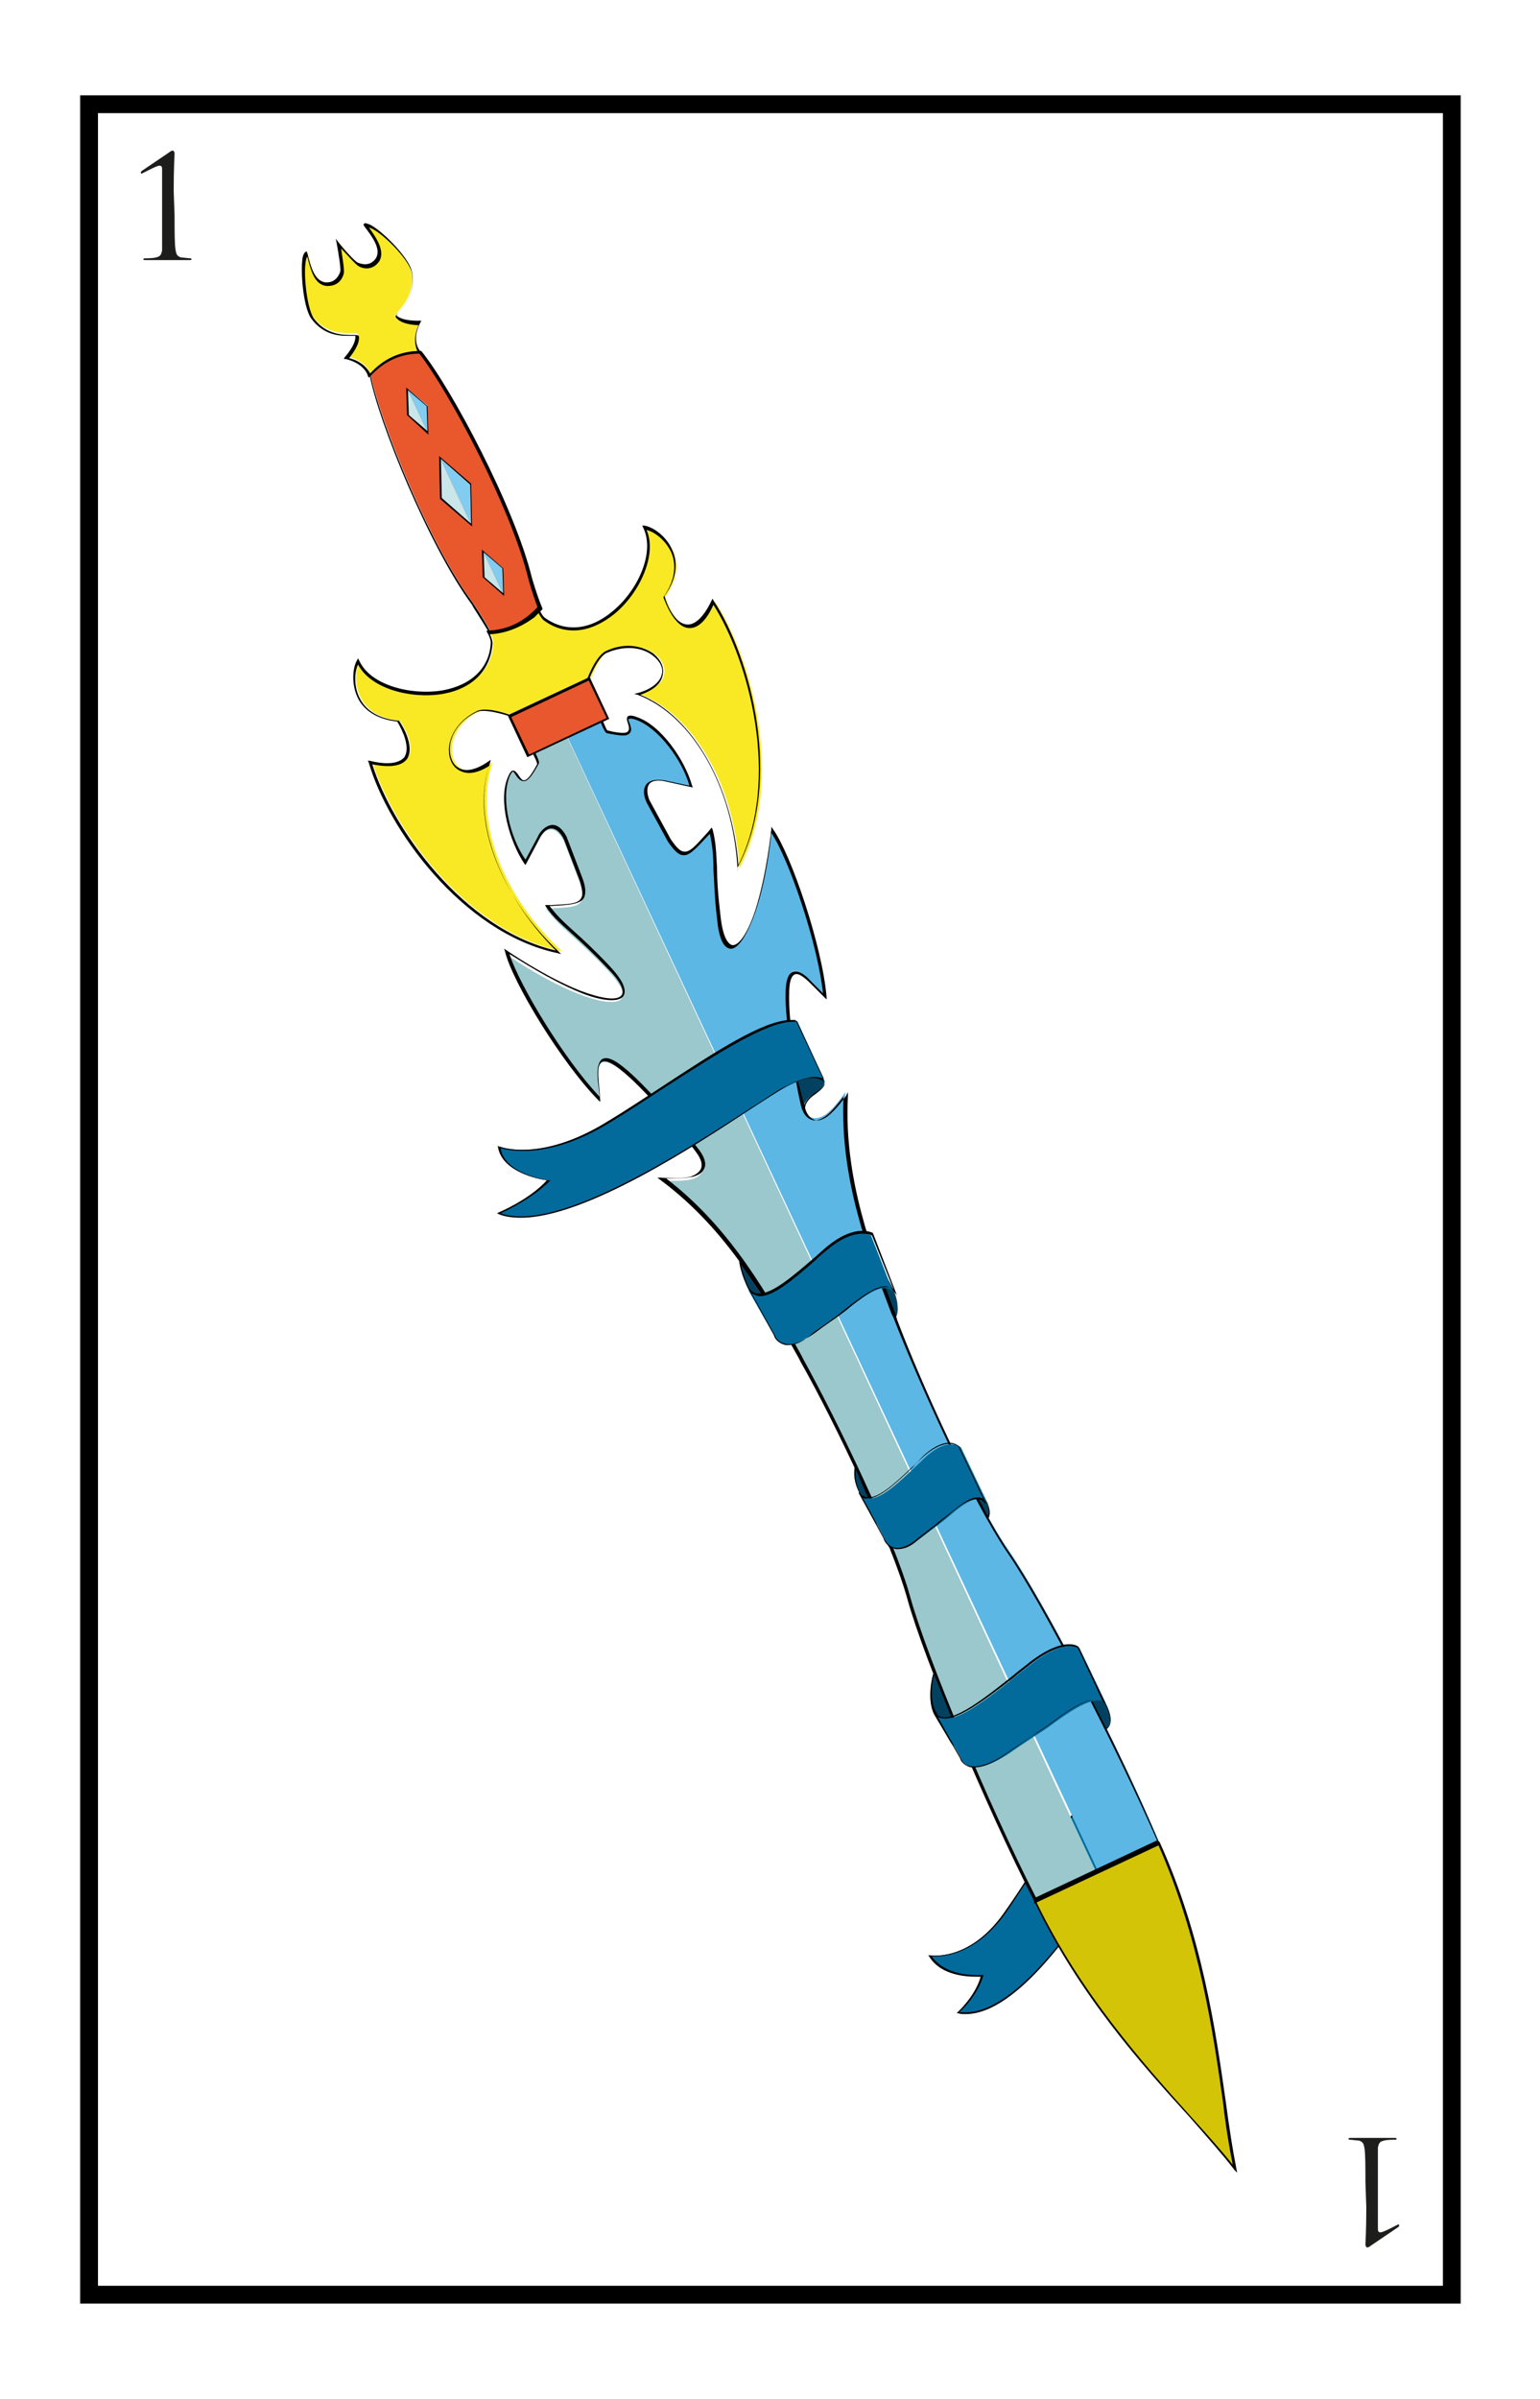 <?xml version="1.0" encoding="utf-8"?>
<!-- Generator: Adobe Illustrator 19.0.0, SVG Export Plug-In . SVG Version: 6.00 Build 0)  -->
<svg version="1.1" id="Capa_1" xmlns="http://www.w3.org/2000/svg" xmlns:xlink="http://www.w3.org/1999/xlink" x="0px" y="0px"
	 viewBox="0 0 172.9 269.3" style="enable-background:new 0 0 172.9 269.3;" xml:space="preserve">
<style type="text/css">
	.st0{fill:#FFFFFF;}
	.st1{fill:#1D1D1B;}
	.st2{fill:#036B9C;}
	.st3{fill:#F9E925;}
	.st4{fill:#E9572D;}
	.st5{fill:#CAE6E8;}
	.st6{fill:#81CCF0;}
	.st7{fill:#D4C408;}
	.st8{fill:#9AC8CC;}
	.st9{fill:#5CB7E4;}
	.st10{fill:#E9572E;}
	.st11{fill:#024260;}
</style>
<rect id="XMLID_6400_" x="0" y="0" class="st0" width="172.9" height="269.3"/>
<g id="XMLID_6057_">
	<path id="XMLID_4429_" d="M164,258.6H9V10.7h155V258.6z M11,256.6h151V12.7H11V256.6z"/>
	<g id="XMLID_4426_">
		<path id="XMLID_4427_" class="st1" d="M19.6,24.3c0,1.6,0,3,0.1,3.7c0.1,0.5,0.1,0.7,0.6,0.9c0.2,0,0.9,0.1,1.1,0.1
			c0.1,0,0.1,0.1,0.1,0.1c0,0.1-0.1,0.1-0.3,0.1c-1.2,0-2.2,0-2.3,0c-0.1,0-1.4,0-2.5,0c-0.2,0-0.3,0-0.3-0.1c0-0.1,0.1-0.1,0.1-0.1
			c0.2,0,1,0,1.3-0.1c0.5-0.1,0.6-0.3,0.7-0.8c0-0.7,0-2.1,0-3.7v-2.8c0-0.9,0-1.6,0-2.5c0-0.3,0-0.5-0.3-0.5
			c-0.3,0-1.4,0.6-1.8,0.8c-0.1,0-0.1,0.1-0.2,0.1c0,0-0.1-0.1-0.1-0.1c0,0,0-0.1,0.1-0.2l3.1-2.1c0.1-0.1,0.3-0.2,0.4-0.2
			c0.1,0,0.2,0.2,0.2,0.3c0,0.1-0.1,1.7-0.1,4.2L19.6,24.3z"/>
	</g>
	<g id="XMLID_4423_">
		<path id="XMLID_4424_" class="st1" d="M153.3,244.9c0-1.6,0-3-0.1-3.7c-0.1-0.5-0.1-0.7-0.6-0.9c-0.2,0-0.9-0.1-1.1-0.1
			c-0.1,0-0.1-0.1-0.1-0.1c0-0.1,0.1-0.1,0.3-0.1c1.2,0,2.2,0,2.3,0c0.1,0,1.4,0,2.5,0c0.2,0,0.3,0,0.3,0.1c0,0.1-0.1,0.1-0.1,0.1
			c-0.2,0-1,0-1.3,0.1c-0.5,0.1-0.6,0.3-0.7,0.8c0,0.7,0,2.1,0,3.7v2.8c0,0.9,0,1.6,0,2.5c0,0.3,0,0.5,0.3,0.5
			c0.3,0,1.4-0.6,1.8-0.8c0.1,0,0.1-0.1,0.2-0.1c0,0,0.1,0.1,0.1,0.1c0,0,0,0.1-0.1,0.2l-3.1,2.1c-0.1,0.1-0.3,0.2-0.4,0.2
			c-0.1,0-0.2-0.2-0.2-0.3c0-0.1,0.1-1.7,0.1-4.2L153.3,244.9z"/>
	</g>
	<g id="XMLID_5442_">
		<path id="XMLID_4378_" class="st2" d="M129.4,206.7c0,0-1.1-1.1-3.1,1.3c-2,2.3-11.3,19.3-18.7,18c0,0,2.1-1.9,2.7-4.2
			c0,0-4.2,0.5-5.9-2.3c0,0,4.3,0.8,8.3-4.6c4-5.5,8.1-13.4,11.4-13.5L129.4,206.7z"/>
		<path id="XMLID_5439_" d="M108.4,226.1c-0.3,0-0.6,0-0.8-0.1l-0.2,0l0.1-0.1c0,0,2-1.8,2.6-4c-0.7,0-4.3,0.2-5.8-2.3l-0.1-0.1
			l0.2,0c0,0,4.3,0.8,8.2-4.6c1-1.4,2-2.9,3-4.5c3-4.6,5.9-9,8.4-9.1l0,0l0,0l5.4,5.3c0,0,0,0,0,0l-0.1,0.1c0,0-0.2-0.2-0.7-0.2
			c0,0,0,0-0.1,0c-0.5,0-1.2,0.3-2.3,1.5c-0.4,0.4-1.1,1.5-1.9,2.8C121.1,215.8,114.3,226.1,108.4,226.1z M107.7,225.9
			c0.2,0,0.4,0,0.7,0c5.8,0,12.6-10.2,15.9-15.3c0.9-1.3,1.5-2.3,1.9-2.8c0.9-1,1.7-1.5,2.4-1.5c0.2,0,0.3,0,0.4,0l-5-4.9
			c-2.4,0.2-5.4,4.7-8.2,9c-1,1.5-2,3.1-3,4.5c-3.5,4.8-7.3,4.8-8.2,4.7c1.7,2.5,5.7,2.1,5.7,2.1l0.1,0l0,0.1
			C109.8,223.8,108.2,225.5,107.7,225.9z"/>
	</g>
	<g id="XMLID_4376_">
		<g id="XMLID_4390_">
			<path id="XMLID_4421_" class="st3" d="M41.8,85.5c6,1.4,4.3-2.9,3.1-4.6c-5.5-0.5-5.3-5.4-4.5-6.7c2,4.8,14.7,5.6,15-2.1
				c0-0.3-0.2-0.7-0.4-1.1c2.2-0.1,4.1-1,5.6-2.6c0.2,0.5,0.4,0.8,0.6,1c6.1,4.6,13.6-5.5,11.3-10.2c1.5,0.3,5.4,3.2,2.2,7.8
				c0.6,2,2.8,6.1,5.6,0.6c4,6.1,8,20,2.7,29.9c-0.5-9.5-5.2-17.3-11.2-19.6c5.8-1.6,1.6-7.1-3.5-4.8c-1.1,0.6-2.1,3.4-2.1,3.4
				l-2.3,5.9l-6-2c0,0-2.8-1-4-0.6c-5.1,2.4-3.6,9.2,1.4,5.8c-2.1,6.1,0.8,14.7,7.8,21.2C52,104.5,43.9,92.5,41.8,85.5z"/>
			<path id="XMLID_4420_" class="st3" d="M41.6,42c0,0-0.4-1.5-2.6-2c0,0,1.4-1.4,1.2-2.5c-0.1-0.4-3.1,0.7-5.1-2
				c-1-1.5-1.3-6.9-0.6-7.2c0.4,1.7,0.9,3.3,2.1,3.4c1.2,0.1,1.7-0.8,1.8-1.3c0.1-0.5-0.4-3.2-0.4-3.2s1.8,2.2,2.2,2.4
				c0.5,0.2,1.5,0.5,2.1-0.6c0.7-1-0.3-2.4-1.3-3.8c0.7-0.3,4.6,3.3,5.1,5.1c0.8,3.3-2,4.9-1.7,5.2c0.7,0.8,2.7,0.7,2.7,0.7
				c-1,2-0.1,3.2-0.1,3.2C44.9,39.5,43.1,40.3,41.6,42z"/>
			<path id="XMLID_4419_" class="st4" d="M55.1,70.9c-0.7-1.3-1.9-3.1-1.9-3.1C48.3,61.3,42.7,47.3,41.6,42c1.5-1.7,3.3-2.6,5.6-2.6
				c3.4,4.1,10.4,17.5,12.3,25.4c0,0,0.6,2.1,1.2,3.5C59.2,70,57.3,70.8,55.1,70.9z"/>
			<path id="XMLID_4416_" d="M82.8,97.5c-0.5-9.2-5.1-17.2-11.2-19.5l-0.4-0.1l0.4-0.1c1.5-0.4,2.5-1.2,2.7-2.1
				c0.2-0.7-0.2-1.5-1-2.1c-1-0.8-2.9-1.3-5.2-0.3c-1.1,0.5-2.1,3.3-2.1,3.3l-2.4,6l-6.1-2.1c0,0-2.8-1-3.9-0.6
				c-2.2,1-3.1,2.8-3.1,4.2c0,1,0.4,1.8,1,2.1c0.8,0.5,2,0.2,3.3-0.7l0.3-0.2l-0.1,0.4c-2.2,6.1,1,14.8,7.7,21.1l0.3,0.3l-0.4-0.1
				c-10.8-2.3-19.1-14.1-21.2-21.4l-0.1-0.2l0.2,0c2,0.5,3.3,0.3,3.9-0.4c0.7-1.1-0.2-3-0.8-4c-2.7-0.3-3.9-1.6-4.4-2.6
				c-0.8-1.6-0.6-3.5-0.1-4.3l0.1-0.2l0.1,0.2c1.2,2.8,5.8,4,9.4,3.4c3.3-0.6,5.3-2.6,5.4-5.4c0-0.2-0.1-0.6-0.4-1.1l-0.1-0.2l0.2,0
				c2.2-0.1,4-1,5.5-2.6l0.1-0.1l0.1,0.2c0.2,0.5,0.4,0.8,0.6,1c2.3,1.7,5.1,1.5,7.7-0.7c2.8-2.3,4.8-6.6,3.4-9.4l-0.1-0.2l0.2,0
				c0.9,0.1,2.5,1.1,3.2,2.8c0.5,1.1,0.7,2.9-0.9,5.1c0.3,1.1,1.2,3.1,2.5,3.2c0.9,0.1,1.9-0.8,2.8-2.7l0.1-0.2l0.1,0.2
				c4.2,6.4,7.9,20.3,2.7,30L82.9,98L82.8,97.5z M77.3,70.5c-1.4-0.1-2.4-2.3-2.8-3.4l0-0.1l0,0c1.2-1.7,1.5-3.4,0.9-4.9
				c-0.6-1.4-1.9-2.4-2.8-2.6c1.2,2.8-0.8,7.1-3.6,9.4c-2.7,2.2-5.6,2.5-8,0.7c-0.2-0.2-0.4-0.5-0.6-0.9c-1.5,1.5-3.3,2.4-5.4,2.5
				c0.2,0.4,0.3,0.8,0.3,1c-0.2,3-2.2,5.1-5.6,5.7c-3.6,0.6-8.1-0.6-9.5-3.3c-0.4,0.8-0.5,2.5,0.2,3.8c0.7,1.4,2.2,2.3,4.3,2.5
				l0.1,0l0,0c0.7,1,1.7,3.1,0.9,4.3c-0.6,0.8-1.9,1-3.9,0.6c2.2,7.1,10.2,18.5,20.6,20.9C56.1,100.4,53,92,54.9,86
				c-1.3,0.8-2.4,1-3.3,0.5c-0.8-0.4-1.2-1.3-1.2-2.3c0-1.4,0.9-3.3,3.2-4.4c1.2-0.5,3.9,0.5,4,0.6l5.9,2l2.3-5.8
				c0-0.1,1-2.9,2.2-3.5c2.3-1.1,4.3-0.5,5.4,0.3c0.8,0.7,1.2,1.5,1,2.4c-0.2,1-1.1,1.7-2.5,2.2c5.9,2.4,10.3,10.2,11,19.1
				c4.8-9.5,1.2-22.9-2.8-29.2C79.3,69.7,78.3,70.6,77.3,70.5z"/>
			<path id="XMLID_4413_" d="M47.1,39.7c-2.2,0-4,0.9-5.5,2.5l-0.2,0.2l-0.1-0.2c0-0.1-0.4-1.4-2.5-1.9l-0.2,0l0.1-0.2
				c0,0,1.3-1.4,1.2-2.4c-0.1,0-0.3,0-0.5,0c-1,0-3,0.1-4.5-2c-0.9-1.4-1.2-5.5-0.9-6.9c0.1-0.3,0.2-0.5,0.3-0.5l0.1-0.1l0.1,0.2
				c0.4,1.6,0.8,3.1,2,3.3c1.2,0.1,1.6-0.9,1.7-1.2c0.1-0.3-0.2-2.1-0.4-3.2l-0.1-0.5l0.3,0.4c0.7,0.9,1.9,2.2,2.2,2.3
				c0.3,0.1,1.3,0.5,2-0.5c0.6-1-0.3-2.3-1.3-3.6l-0.1-0.2l0.1-0.1c0.1-0.1,0.3,0,0.6,0.1c1.3,0.6,4.2,3.5,4.7,5.1
				c0.6,2.5-0.8,4-1.4,4.7c-0.2,0.2-0.3,0.4-0.3,0.4c0.7,0.7,2.6,0.6,2.6,0.6l0.2,0l-0.1,0.2c-1,1.9-0.2,3-0.1,3.1l0.1,0.2
				L47.1,39.7z M44.5,35.7c-0.2-0.2,0-0.4,0.3-0.7c0.7-0.8,1.9-2.2,1.4-4.5c-0.4-1.5-3.3-4.4-4.6-4.9c-0.1,0-0.2-0.1-0.2-0.1
				c1,1.4,1.8,2.7,1.2,3.8c-0.8,1.2-2,0.8-2.3,0.6c-0.4-0.2-1.4-1.4-2-2c0.1,0.8,0.4,2.4,0.3,2.8c-0.1,0.4-0.5,1.5-2,1.4
				c-1.3-0.2-1.7-1.7-2.1-3.3c0,0.1-0.1,0.1-0.1,0.2c-0.4,1.3,0,5.4,0.8,6.7c1.4,1.9,3.3,1.9,4.3,1.9c0.5,0,0.8,0,0.8,0.2l0,0
				c0.1,0.9-0.8,2-1.1,2.4c1.6,0.4,2.2,1.4,2.4,1.8c1.4-1.6,3.2-2.4,5.3-2.5c-0.2-0.4-0.6-1.5,0.1-3C46.5,36.5,45.1,36.4,44.5,35.7z
				"/>
			<path id="XMLID_4410_" d="M55,71.1L55,71.1l-0.1-0.1C54.2,69.8,53,68,53,67.9c-4.8-6.5-10.5-20.5-11.5-25.8l0-0.1l0,0
				c1.5-1.7,3.4-2.6,5.7-2.6l0.1,0l0,0c3.4,4.2,10.5,17.6,12.4,25.4c0,0,0.6,2.1,1.2,3.5l0,0.1l-0.1,0.1c-0.3,0.3-0.5,0.5-0.8,0.8
				C58.5,70.4,56.9,71.1,55,71.1z M59.3,64.9c-1.9-7.8-8.9-21-12.3-25.3c-2.2,0-4,0.9-5.4,2.5c1.1,5.4,6.7,19.2,11.5,25.6l0,0
				c0,0,1.2,1.8,1.9,3.1c2.1-0.1,3.9-1,5.4-2.5C59.9,67,59.3,65,59.3,64.9z"/>
			<g id="XMLID_4407_">
				<polygon id="XMLID_4409_" class="st5" points="45.7,43.6 48,48.5 45.8,46.5 				"/>
				<polygon id="XMLID_4408_" class="st6" points="48,45.5 48,48.5 45.7,43.6 				"/>
			</g>
			<g id="XMLID_4404_">
				<polygon id="XMLID_4406_" class="st6" points="52.8,54.4 52.9,58.9 49.4,51.4 				"/>
				<polygon id="XMLID_4405_" class="st5" points="49.4,51.4 52.9,58.9 49.5,55.9 				"/>
			</g>
			<g id="XMLID_4401_">
				<polygon id="XMLID_4403_" class="st5" points="54.2,61.8 56.5,66.7 54.3,64.8 				"/>
				<polygon id="XMLID_4402_" class="st6" points="56.5,63.8 56.5,66.7 54.2,61.8 				"/>
			</g>
			<g id="XMLID_4391_">
				<path id="XMLID_4398_" d="M45.7,46.6l-0.1-3.1l2.4,2.1l0.1,3.2L45.7,46.6z M45.8,43.8l0.1,2.8l2.1,1.8l-0.1-2.8L45.8,43.8z"/>
				<path id="XMLID_4395_" d="M49.4,56l-0.1-4.8l3.6,3.1l0.1,4.8L49.4,56z M49.5,51.5l0.1,4.4l3.3,2.9l-0.1-4.4L49.5,51.5z"/>
				<path id="XMLID_4392_" d="M54.2,64.8l-0.1-3.1l2.4,2.1l0.1,3.1L54.2,64.8z M54.3,62l0.1,2.8l2.1,1.8l-0.1-2.8L54.3,62z"/>
			</g>
		</g>
		<g id="XMLID_4377_">
			<g id="XMLID_4385_">
				<path id="XMLID_4389_" class="st7" d="M116.2,213.4l13.9-6.5c6.6,14.6,6.9,29.1,8.6,36.6C134,237.4,123.1,227.8,116.2,213.4z"/>
				<path id="XMLID_4386_" d="M138.6,243.6c-1.3-1.7-3-3.6-5-5.9c-5.3-5.8-12.5-13.8-17.5-24.3l-0.1-0.1l14.1-6.6l0.1,0.1
					c4.8,10.6,6.3,21.3,7.4,29c0.4,3,0.8,5.6,1.2,7.6l0.1,0.5L138.6,243.6z M116.3,213.4c5,10.4,12.2,18.4,17.4,24.2
					c1.9,2.1,3.5,3.9,4.7,5.4c-0.4-2-0.8-4.4-1.1-7.1c-1.1-7.7-2.6-18.3-7.3-28.9L116.3,213.4z"/>
			</g>
			<g id="XMLID_4382_">
				<path id="XMLID_4384_" class="st8" d="M116.2,213.4c-5.5-10.8-12.4-27.1-14.2-33.8c-1.8-6.7-8.2-19.9-12-26.7
					c-3.8-6.8-8.1-14.7-15.7-20.4c0,0,2,0.2,3.3-0.1c1.3-0.3,1.8-1.4,0.7-2.9c-1.9-2.5-6.2-7.5-8.5-9.3c-2.3-1.8-2.9-0.9-2.7,1.3
					l0.2,2.2c-4-4.1-9.6-13.3-10.5-16.6c0,0,4.1,2.9,8.2,4.5c4.1,1.6,6.9,1.2,3.2-2.7c-3.7-3.9-5.2-4.6-6.9-6.9
					c3.5-0.2,4.7,0,3.8-2.9l-1.8-4.7c-1.5-2.8-2.9-0.1-2.9-0.1L59,96.9c-1.7-2.4-2.9-7-1.9-9.6c1-2.6,0.9,3.2,3.3-1.5
					c0.2-0.5-2.8-5.1-2.8-5.1l6.1,2.1l59.4,127.4L116.2,213.4z"/>
				<path id="XMLID_4383_" class="st9" d="M63.7,82.7l2.3-6c0,0,1.6,5.3,2.1,5.4c5.1,1.2,0.6-2.4,3.3-1.5c2.7,0.9,5.4,4.8,6.1,7.7
					l-3-0.7c0,0-3-0.7-1.8,2.3l2.4,4.4c1.6,2.5,2.3,1.5,4.7-1.1c0.7,2.8,0.2,4.4,0.9,9.7c0.6,5.4,2.8,3.4,4.1-0.7
					c1.4-4.2,1.8-9.2,1.8-9.2c2,2.8,5.5,13,6,18.7l-1.6-1.6c-1.6-1.6-2.6-1.7-2.7,1.2c-0.1,2.9,0.9,9.4,1.7,12.5
					c0.4,1.8,1.5,2.1,2.7,1.3c1.1-0.8,2.2-2.5,2.2-2.5c-0.5,9.5,2.8,17.9,5.6,25.2c2.8,7.2,8.8,20.6,12.8,26.3
					c3.9,5.7,12.1,21.5,16.8,32.6l-6.9,3.2L63.7,82.7z"/>
			</g>
			<path id="XMLID_4379_" d="M116.1,213.4c-5.4-10.6-12.3-27-14.2-33.8c-1.8-6.6-8.2-20-12-26.7l-0.2-0.4c-3.8-6.8-8-14.4-15.5-20
				l-0.4-0.3l0.4,0c0,0,2,0.2,3.3-0.1c0.6-0.2,1-0.5,1.2-0.9c0.2-0.5,0-1.1-0.5-1.8c-1.8-2.5-6.2-7.5-8.5-9.3
				c-1-0.8-1.7-1.1-2.1-0.9c0,0,0,0,0,0c-0.4,0.2-0.5,0.9-0.4,2l0.2,2.5l-0.2-0.2c-4.1-4.1-9.7-13.3-10.5-16.7l-0.1-0.3l0.3,0.2
				c0,0,4.2,2.9,8.2,4.5c2.4,0.9,4.2,1.2,4.7,0.5c0.2-0.3,0.3-1.1-1.6-3c-1.7-1.8-2.9-2.9-3.9-3.8c-1.2-1.1-2.1-1.8-3-3.1l-0.1-0.2
				l0.7,0c1.8-0.1,2.9-0.1,3.3-0.7c0.3-0.4,0.2-1-0.1-2l-1.8-4.7c-0.4-0.8-0.9-1.2-1.4-1.2c-0.8,0-1.3,1.1-1.3,1.1L59,97.1L58.9,97
				c-1.7-2.5-3-7.1-1.9-9.7c0.2-0.5,0.4-0.8,0.6-0.8c0.2,0,0.4,0.2,0.6,0.5c0.2,0.3,0.4,0.6,0.6,0.6c0.3,0,0.7-0.3,1.5-1.8
				c0.1-0.3-1.3-2.8-2.8-5l-0.2-0.3l6.4,2.2l2.4-6.3l0.1,0.3c0.8,2.5,1.8,5.2,2,5.3c1.6,0.4,2.2,0.3,2.3,0.1c0.2-0.2,0.1-0.6,0-0.9
				c-0.1-0.3-0.2-0.6,0-0.8c0.2-0.1,0.5-0.1,1,0.1c2.7,0.9,5.4,4.8,6.2,7.7l0.1,0.2l-3.2-0.7c0,0-1.2-0.3-1.7,0.3
				c-0.3,0.4-0.3,1,0,1.8l2.4,4.4c0.6,0.9,1.1,1.4,1.5,1.4c0.7,0.1,1.4-0.8,2.6-2.1l0.5-0.6l0.1,0.2c0.4,1.5,0.4,2.7,0.5,4.3
				c0,1.3,0.1,3,0.4,5.5c0.3,2.7,1,3.1,1.3,3.2c0.8,0.1,1.8-1.5,2.6-3.9c1.3-4.1,1.8-9.1,1.8-9.1l0-0.3l0.2,0.3c2,2.8,5.5,13,6,18.8
				l0,0.3l-1.8-1.8c-0.8-0.8-1.4-1.2-1.8-1c0,0,0,0,0,0c-0.4,0.2-0.6,0.9-0.6,2.2c-0.1,3,0.9,9.5,1.7,12.5c0.2,0.9,0.6,1.4,1.1,1.6
				c0.4,0.2,0.9,0,1.4-0.3c1.1-0.8,2.2-2.4,2.2-2.4l0.2-0.4l0,0.4c-0.5,9.3,2.7,17.5,5.4,24.7l0.1,0.4c2.7,7.2,8.8,20.6,12.7,26.3
				c4,5.8,12.2,21.7,16.8,32.6l0,0.1l-14.1,6.6L116.1,213.4z M113.1,174.3c-3.9-5.7-10-19.2-12.8-26.4l-0.2-0.4
				c-2.7-7.1-5.8-15.2-5.4-24.4c-0.4,0.5-1.2,1.6-2,2.2c-0.6,0.4-1.1,0.6-1.6,0.4c-0.6-0.2-1-0.8-1.2-1.7c-0.7-3-1.8-9.6-1.7-12.5
				c0-1.4,0.3-2.2,0.8-2.4c0.5-0.2,1.2,0.1,2.1,1.1l1.3,1.3c-0.6-5.6-3.8-15-5.8-18c-0.1,1.2-0.6,5.4-1.8,8.9
				c-0.7,2-1.8,4.2-2.8,4.1c-0.8-0.1-1.3-1.2-1.5-3.4c-0.3-2.5-0.3-4.1-0.4-5.5c0-1.5-0.1-2.6-0.4-4l-0.2,0.2
				c-1.3,1.4-2.1,2.3-2.8,2.2c-0.5,0-1-0.5-1.7-1.5l-2.4-4.4c-0.4-0.9-0.4-1.6,0-2.1c0.6-0.7,1.9-0.4,2-0.4l2.8,0.6
				c-0.8-2.9-3.5-6.5-6-7.4c-0.6-0.2-0.7-0.1-0.8-0.1c-0.1,0.1,0,0.3,0.1,0.5c0.1,0.4,0.3,0.8,0,1.1c-0.3,0.4-1.1,0.3-2.6,0
				C67.6,82,66.5,78.5,66,77l-2.2,5.7l0,0.1l-5.9-2c0.9,1.3,2.8,4.5,2.6,4.9c-0.7,1.3-1.2,2-1.7,2c-0.4,0-0.7-0.4-0.9-0.7
				c-0.1-0.2-0.3-0.4-0.3-0.4c0,0-0.2,0.1-0.4,0.6c-1,2.5,0.1,6.9,1.8,9.3l1.4-2.6c0-0.1,0.6-1.2,1.6-1.3c0.6,0,1.1,0.4,1.6,1.3
				l1.8,4.7c0.4,1.1,0.4,1.8,0.1,2.3c-0.5,0.6-1.6,0.7-3.5,0.8l-0.3,0c0.9,1.2,1.7,1.9,2.8,2.9c1,0.9,2.2,2,3.9,3.8
				c1.5,1.6,2,2.7,1.6,3.4c-0.6,0.9-3,0.4-4.9-0.4c-3.4-1.4-6.9-3.7-7.9-4.3c1.1,3.5,6.2,11.9,10.1,16l-0.2-1.9
				c-0.1-1.3,0.1-2,0.5-2.3c0.5-0.3,1.3,0,2.4,0.9c2.3,1.8,6.7,6.9,8.5,9.3c0.6,0.8,0.8,1.5,0.6,2c-0.2,0.5-0.6,0.8-1.3,1
				c-1,0.2-2.3,0.2-3,0.2c7.3,5.6,11.5,13.2,15.2,19.9l0.2,0.4c3.7,6.7,10.2,20.1,12,26.7c1.9,6.8,8.7,23.1,14.1,33.7l13.6-6.4
				C125.2,195.9,117.1,180.1,113.1,174.3z"/>
			<g id="XMLID_5438_">
				
					<rect id="XMLID_4375_" x="57.8" y="78.1" transform="matrix(-0.906 0.423 -0.423 -0.906 153.664 127.009)" class="st10" width="9.9" height="4.9"/>
				<path id="XMLID_5435_" d="M59.2,85l-2.2-4.7l9.2-4.3l2.2,4.7L59.2,85z M57.4,80.5l2,4.2l8.7-4.1l-2-4.2L57.4,80.5z"/>
			</g>
		</g>
	</g>
	<g id="XMLID_5434_">
		<path id="XMLID_4374_" class="st11" d="M85.9,148.1c1.2,1.3,2,2.1,2.3,1.2c0.3-0.9-0.7-1.1-0.7-1.1l-4.5-6.5c0,0,0.2,1.5,1.1,3.2
			L85.9,148.1z"/>
		<path id="XMLID_5431_" d="M87.8,149.7c-0.4,0-1-0.6-1.9-1.6l0,0l-1.8-3.3c-0.9-1.7-1.1-3.2-1.1-3.2l0-0.3l0.2,0.3l4.5,6.5
			c0.1,0,0.5,0.1,0.7,0.5c0.1,0.2,0.1,0.4,0,0.7C88.2,149.5,88.1,149.6,87.8,149.7C87.9,149.7,87.8,149.7,87.8,149.7z M86,148
			c0.8,0.8,1.4,1.5,1.8,1.5c0,0,0,0,0.1,0c0.1,0,0.2-0.1,0.3-0.3c0.1-0.2,0.1-0.4,0-0.6c-0.2-0.3-0.6-0.4-0.7-0.4l0,0l0,0l-4.3-6.2
			c0.1,0.5,0.4,1.6,1,2.8L86,148z"/>
	</g>
	<g id="XMLID_5430_">
		<path id="XMLID_4373_" class="st11" d="M100.4,145.1c0,0,0.8,1.8,0.1,2.9l-1.5-4.2C99,143.7,98.9,141.7,100.4,145.1z"/>
		<path id="XMLID_5427_" d="M100.5,148.1l-0.1-0.1l-1.5-4.2c0-0.1,0-0.6,0.2-0.7c0,0,0,0,0,0c0.2,0,0.5,0.3,1.3,2
			c0,0.1,0.8,1.8,0.1,2.9L100.5,148.1z M99.1,143.7l1.5,4c0.5-1.1-0.2-2.6-0.2-2.7v0c-0.8-1.8-1.1-1.9-1.1-1.9c0,0,0,0,0,0
			C99.1,143.2,99,143.5,99.1,143.7z"/>
	</g>
	<g id="XMLID_5426_">
		<path id="XMLID_4372_" class="st2" d="M86.9,149.9c0,0,0.8,2.5,4.4-0.2c3.7-2.7,2.6-1.8,4.3-3.1c1.7-1.3,3.8-2.8,4.7-1.5l-2.5-6.4
			c0,0-1.9-1.2-5,1.4s-7.2,6.8-8.8,4.7L86.9,149.9z"/>
		<path id="XMLID_5423_" d="M88.5,151c-0.2,0-0.4,0-0.6-0.1c-0.8-0.3-1-0.9-1-1l-2.8-5.1l0.1-0.1c0.2,0.3,0.5,0.5,0.9,0.5
			c0.1,0,0.1,0,0.2,0c1.5,0,3.9-2.1,6-3.9c0.6-0.5,1.1-1,1.6-1.4c3.2-2.6,5-1.5,5.1-1.5l0,0l0,0l2.7,7l-0.4-0.5
			c-0.2-0.3-0.4-0.4-0.8-0.5c-0.1,0-0.1,0-0.2,0c-1,0-2.5,1.1-3.7,2c-0.9,0.7-1,0.8-1.5,1.2c-0.4,0.3-1.1,0.8-2.8,2
			C90.3,150.6,89.3,151,88.5,151z M84.4,145.2l2.6,4.7c0,0,0.2,0.7,1,0.9c0.8,0.3,2-0.1,3.4-1.1c1.6-1.2,2.4-1.7,2.8-2
			c0.5-0.4,0.6-0.4,1.5-1.2c1.3-1,2.8-2.2,4-2c0.2,0,0.4,0.1,0.6,0.2l-2.4-6c-0.2-0.1-2-0.9-4.9,1.5c-0.5,0.4-1.1,0.9-1.6,1.4
			c-2.3,2-4.7,4.1-6.3,3.9C84.8,145.4,84.6,145.3,84.4,145.2z"/>
	</g>
	<g id="XMLID_5422_">
		<path id="XMLID_4371_" class="st11" d="M98.3,170.9c1.2,1.3,1.6,2.7,1.6,2.7l-3.9-9c0,0-0.4,1.3,0.5,3L98.3,170.9z"/>
		<path id="XMLID_5419_" d="M99.8,173.7l-0.6-1.5c-0.2-0.4-0.5-0.8-0.9-1.3l0,0l-1.8-3.3c-0.9-1.7-0.5-3-0.5-3.1l0.1-0.2l3.4,7.7
			c0.5,0.8,0.6,1.5,0.6,1.5L99.8,173.7z M98.4,170.9c0.2,0.2,0.3,0.4,0.5,0.6l-2.8-6.5c-0.1,0.4-0.1,1.5,0.5,2.7L98.4,170.9z"/>
	</g>
	<g id="XMLID_5418_">
		<path id="XMLID_4370_" class="st11" d="M110.8,168.8c0,0,0.5,0.9,0.1,1.6l-1.6-2.9C109.3,167.5,109.3,165.4,110.8,168.8z"/>
		<path id="XMLID_5415_" d="M110.9,170.6l-0.1-0.1l-1.6-3c0-0.1,0-0.6,0.3-0.7c0.2,0,0.5,0.1,1.4,2
			C110.9,168.9,111.4,169.8,110.9,170.6L110.9,170.6z M109.4,167.4l1.5,2.8c0.3-0.6-0.1-1.4-0.1-1.4l0,0c-0.8-1.7-1.1-1.9-1.2-1.9
			c0,0,0,0,0,0C109.4,167,109.4,167.2,109.4,167.4z"/>
	</g>
	<g id="XMLID_5414_">
		<path id="XMLID_4369_" class="st2" d="M99.3,172.7c0,0,0.8,2.5,3.9,0.1c3.1-2.4,2.2-1.6,3.6-2.8c1.4-1.2,3.2-2.5,4.1-1.2l-3-6.3
			c0,0-1.3-1.3-3.9,1c-2.6,2.4-6,6.2-7.4,4.1L99.3,172.7z"/>
		<path id="XMLID_5411_" d="M100.8,173.9c-0.2,0-0.3,0-0.5-0.1c-0.8-0.2-1.1-1-1.1-1.1l-2.8-5.1l0.1-0.1c0.2,0.4,0.5,0.5,0.9,0.6
			c0,0,0.1,0,0.1,0c1.3,0,3.1-1.7,4.9-3.4c0.5-0.4,0.9-0.9,1.3-1.3c2.7-2.4,3.9-1.1,4-1l0,0l3,6.3l-0.1,0.1
			c-0.2-0.3-0.5-0.5-0.8-0.5c-0.1,0-0.1,0-0.2,0c-0.9,0-2.1,0.9-3,1.7c-0.8,0.7-0.9,0.7-1.3,1.1c-0.4,0.3-0.9,0.7-2.3,1.8
			C102.3,173.6,101.5,173.9,100.8,173.9z M96.8,168.1l2.5,4.6c0,0,0.3,0.8,1,1c0.7,0.2,1.7-0.1,2.7-1c1.4-1.1,2-1.5,2.3-1.8
			c0.4-0.3,0.5-0.4,1.3-1c1-0.8,2.2-1.8,3.1-1.8c0.1,0,0.1,0,0.2,0c0.2,0,0.4,0.1,0.5,0.2l-2.8-5.9c-0.1-0.1-1.3-1.1-3.8,1
			c-0.4,0.4-0.9,0.8-1.3,1.3c-1.8,1.7-3.7,3.5-5,3.5c-0.1,0-0.1,0-0.2,0C97.2,168.3,97,168.2,96.8,168.1z"/>
	</g>
	<g id="XMLID_5410_">
		<path id="XMLID_4368_" class="st11" d="M106.8,195.6c1.3,1.2,2.3,2.8,2.3,2.8l-4.3-10.6c0,0-0.8,2.9,0.1,4.6L106.8,195.6z"/>
		<path id="XMLID_5407_" d="M109.1,198.4c0,0-1-1.6-2.3-2.7l0,0l-1.9-3.2c-0.9-1.7-0.2-4.5-0.1-4.6l0.1-0.2l0.1,0.2l4.3,10.6
			L109.1,198.4z M106.9,195.5c0.8,0.8,1.5,1.7,2,2.2l-4-9.8c-0.2,0.7-0.6,2.9,0.2,4.3L106.9,195.5z"/>
	</g>
	<g id="XMLID_5406_">
		<path id="XMLID_4367_" class="st11" d="M124.1,191.2c0,0,1.2,2.2,0,2.9l-4.8-9.3C119.4,184.8,122.6,187.8,124.1,191.2z"/>
		<path id="XMLID_5403_" d="M124.1,194.2L124.1,194.2l-5-9.8l0.3,0.3c0,0,3.3,3.1,4.7,6.5C124.2,191.3,125.4,193.5,124.1,194.2
			L124.1,194.2z M119.7,185.2l4.5,8.8c1-0.6-0.1-2.7-0.1-2.7l0,0C122.9,188.6,120.5,186,119.7,185.2z"/>
	</g>
	<g id="XMLID_5402_">
		<path id="XMLID_4366_" class="st2" d="M107.9,197.4c0,0,0.7,2.5,5.3-0.5c4.5-3.1,3.3-2.1,5.3-3.6c2.1-1.5,4.7-3.2,5.7-2l-3-6.3
			c0,0-1.5-1.2-5.4,1.8c-3.9,3-9.1,7.7-10.7,5.6L107.9,197.4z"/>
		<path id="XMLID_5399_" d="M109.4,198.4c-0.3,0-0.5,0-0.7-0.1c-0.7-0.3-0.9-0.8-0.9-0.9l-2.9-5l0.1-0.1c1.3,1.7,5.2-1.4,8.6-4.1
			c0.7-0.6,1.4-1.1,2-1.6c3.9-3,5.5-1.8,5.5-1.7l0,0l3.3,6.9l-0.4-0.6c-0.9-1.2-3.5,0.4-5.6,2c-1.1,0.8-1.3,0.9-1.9,1.3
			c-0.5,0.3-1.4,0.9-3.4,2.3C111.6,197.9,110.4,198.4,109.4,198.4z M105.2,192.7l2.7,4.7c0,0,0.2,0.6,0.8,0.8c0.7,0.2,2,0.2,4.3-1.4
			c2-1.4,2.9-1.9,3.4-2.3c0.6-0.4,0.8-0.5,1.9-1.3c2-1.5,4.3-3,5.5-2.2L121,185c-0.1-0.1-1.7-1-5.3,1.8c-0.6,0.5-1.3,1-2,1.6
			C110.3,191,106.9,193.7,105.2,192.7z"/>
	</g>
	<g id="XMLID_5398_">
		<path id="XMLID_4365_" class="st11" d="M92.5,121.3c0,0,0.5,0.5-1.3,1.6c0,0-1.4,1-0.9,2l-0.9-3.5C89.5,121.4,92,120,92.5,121.3z"
			/>
		<path id="XMLID_5395_" d="M90.3,124.9c-0.1-0.1-0.1-0.3-0.1-0.4l-0.8-3.2l0,0c0.1,0,1.6-0.9,2.5-0.6c0.3,0.1,0.5,0.3,0.6,0.6
			c0,0,0.1,0.1,0.1,0.3c0,0.3-0.3,0.7-1.3,1.4c0,0-1,0.7-0.9,1.5l0.1,0.4L90.3,124.9z M89.6,121.4l0.7,2.7c0.2-0.7,0.9-1.2,1-1.3
			c1-0.6,1.2-1,1.3-1.2c0-0.1,0-0.2,0-0.2l0,0c-0.1-0.2-0.3-0.4-0.5-0.5C91.2,120.6,89.9,121.3,89.6,121.4z"/>
	</g>
	<g id="XMLID_5394_">
		<path id="XMLID_3003_" class="st2" d="M92.6,121.4c0,0-0.6-1.4-4.3,0.6c-3.7,1.9-24.3,17.4-32.3,14.2c0,0,3.5-1.4,5.6-3.7
			c0,0-5.1-0.5-5.5-3.8c0,0,4.5,1.9,12.3-2.8c7.8-4.7,17.2-12,21.1-11.3L92.6,121.4z"/>
		<path id="XMLID_4135_" d="M58.5,136.7c-0.9,0-1.8-0.1-2.5-0.4l-0.2-0.1l0.2-0.1c0,0,3.4-1.4,5.4-3.6c-0.8-0.1-5.1-0.9-5.5-3.8
			l0-0.1l0.1,0.1c0,0,4.6,1.9,12.2-2.8c2-1.2,4.1-2.6,6.1-3.9c5.8-3.8,11.4-7.5,14.5-7.5c0.2,0,0.4,0,0.5,0l0,0l0,0l3.2,6.8
			l-0.1,0.1c0,0-0.1-0.2-0.5-0.3c-0.5-0.2-1.6-0.2-3.7,0.9c-0.7,0.4-2.1,1.3-3.8,2.4C78.1,128.6,65.7,136.7,58.5,136.7z M56.2,136.2
			c6.5,2.3,21.1-7.3,28.2-11.9c1.8-1.1,3.1-2.1,3.9-2.4c2.2-1.1,3.3-1.1,3.9-0.9c0.1,0,0.2,0.1,0.3,0.1l-3-6.4c-0.1,0-0.3,0-0.5,0
			c-3,0-8.8,3.8-14.4,7.4c-2,1.3-4.1,2.7-6.1,3.9c-7,4.3-11.5,3.1-12.3,2.9c0.5,3,5.4,3.6,5.5,3.6l0.1,0l-0.1,0.1
			C59.8,134.5,56.9,135.9,56.2,136.2z"/>
	</g>
</g>
</svg>

